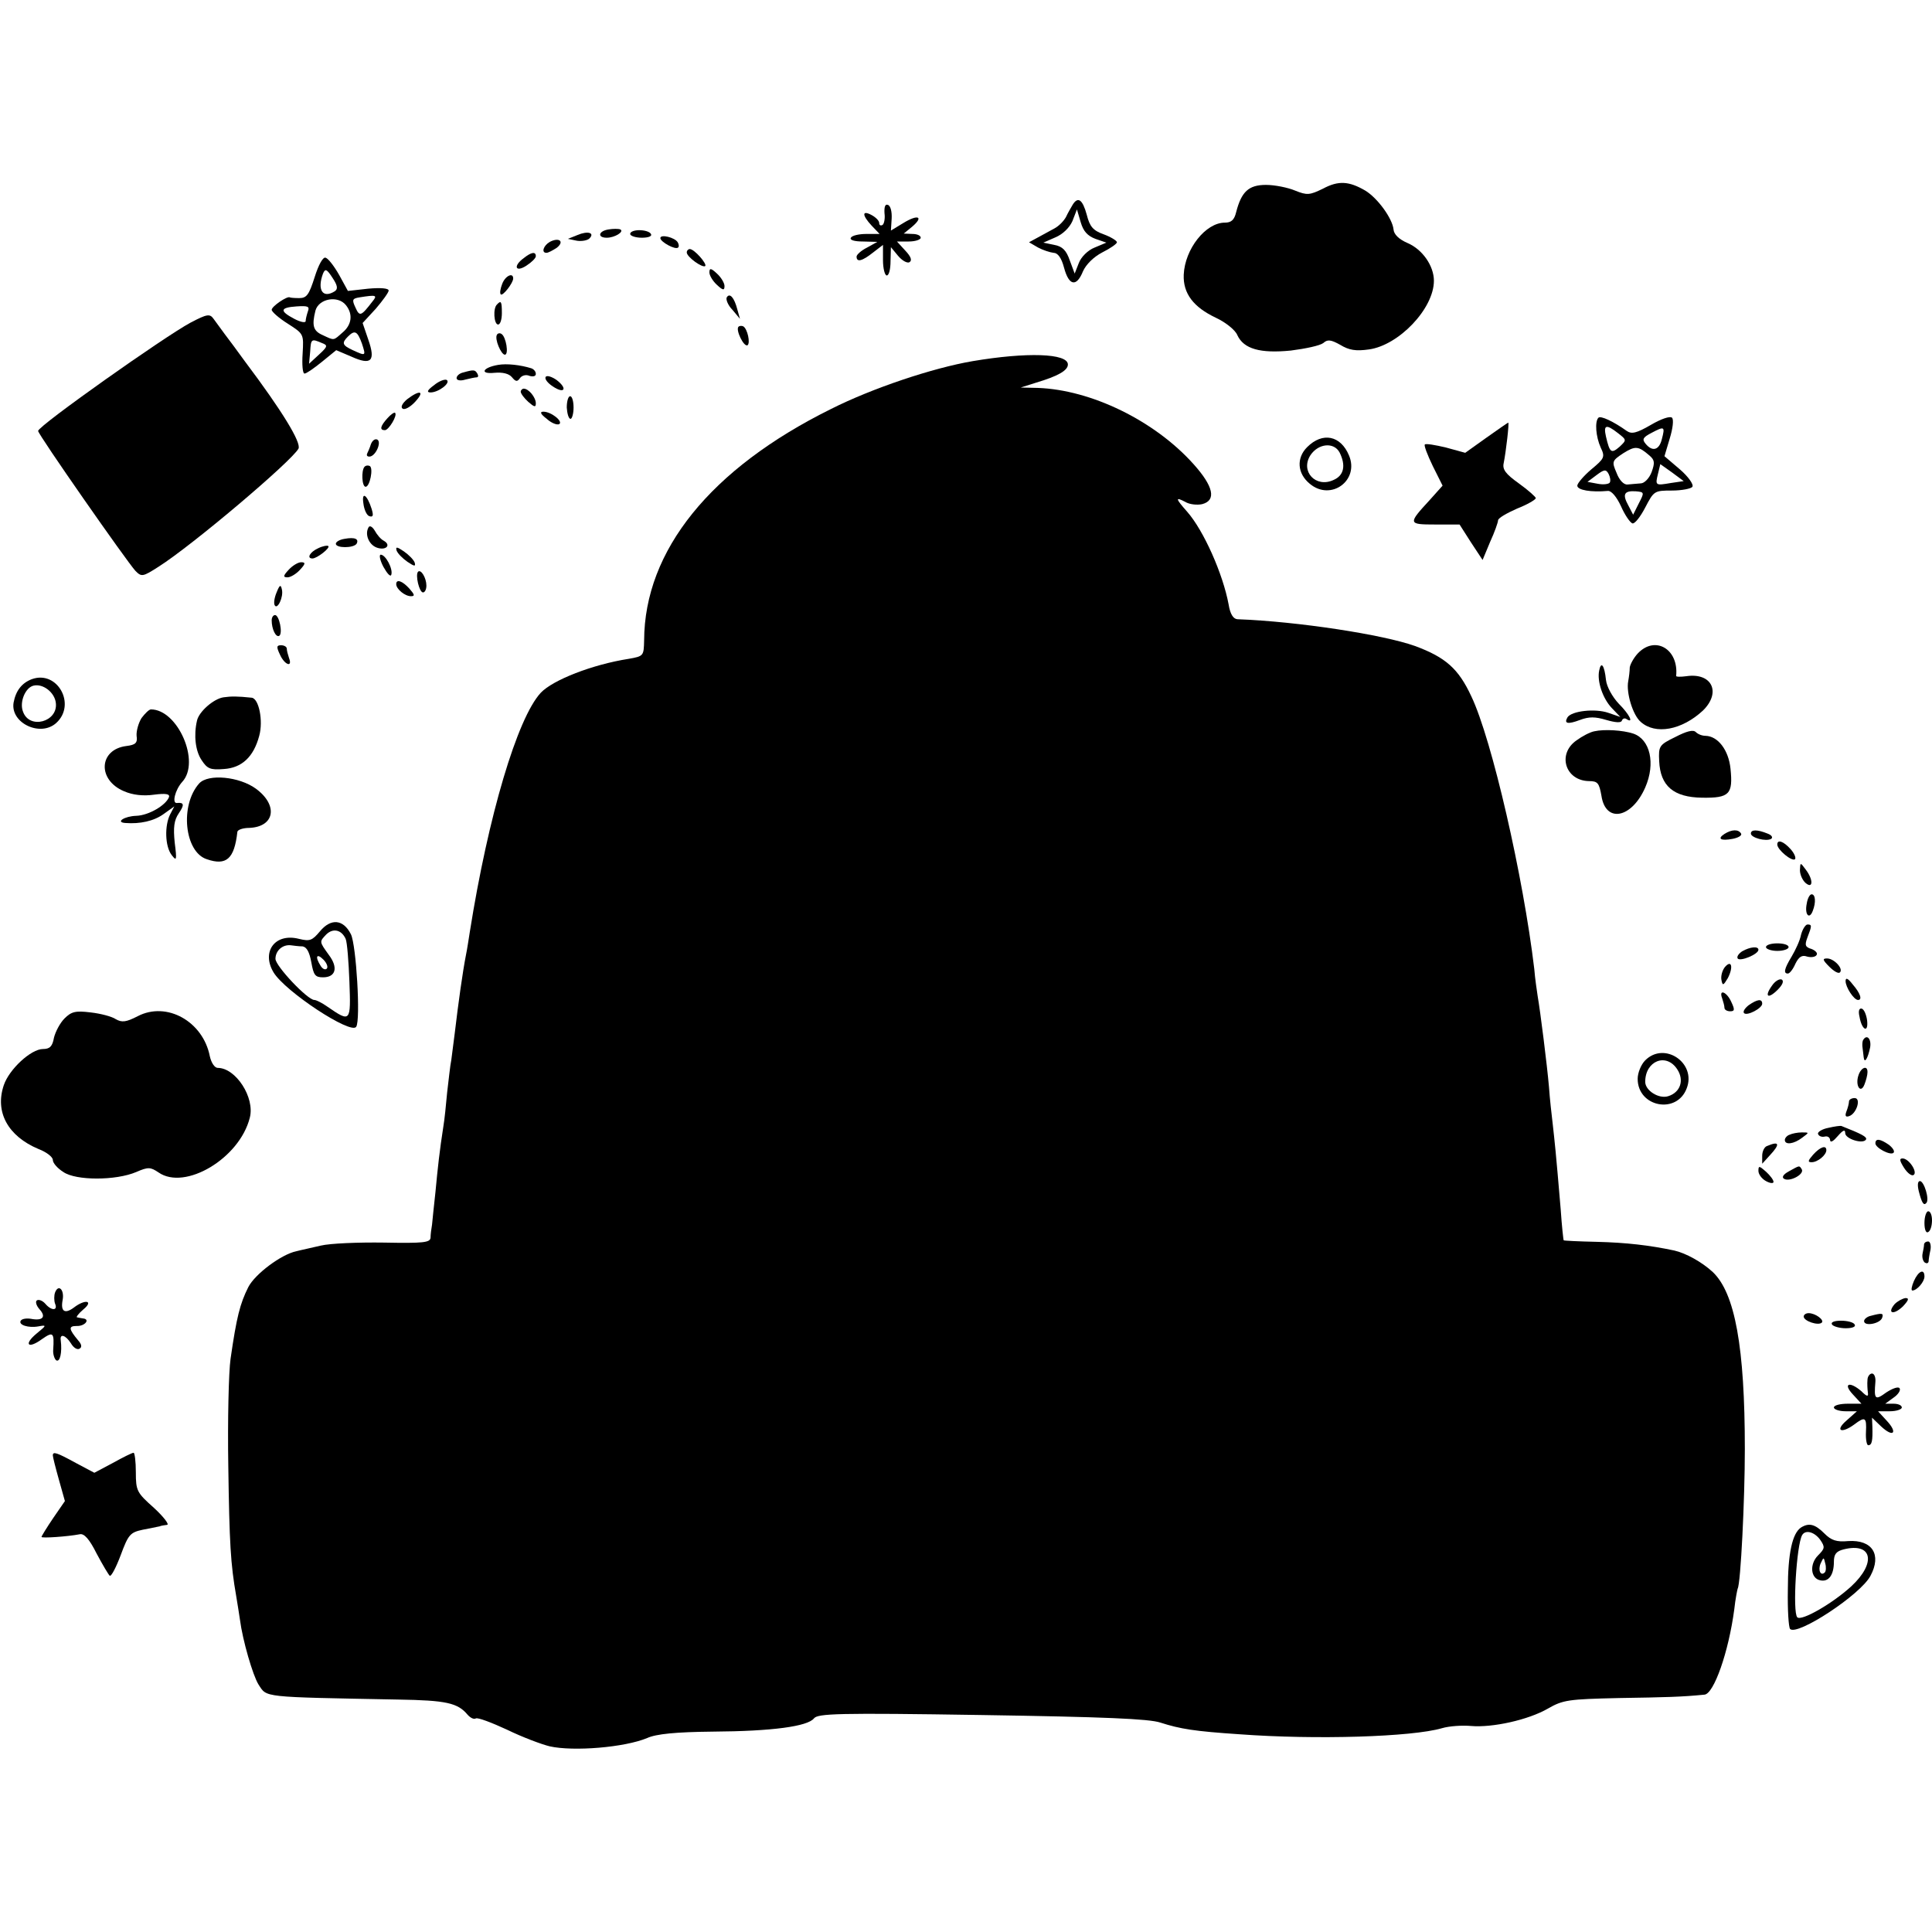 <?xml version="1.0" standalone="no"?>
<!DOCTYPE svg PUBLIC "-//W3C//DTD SVG 20010904//EN"
 "http://www.w3.org/TR/2001/REC-SVG-20010904/DTD/svg10.dtd">
<svg version="1.0" xmlns="http://www.w3.org/2000/svg"
 width="512pt" height="512pt" viewBox="0 0 512 512"
 preserveAspectRatio="xMidYMid meet">
<g transform="translate(0,512) scale(0.1,-0.1)"
fill="#000000" stroke="none">
<path d="M3506 4620 c-35 -17 -42 -18 -74 -5 -19 8 -54 15 -77 15 -46 0 -65
-18 -79 -72 -5 -21 -13 -28 -30 -28 -51 0 -106 -70 -109 -138 -2 -50 26 -86
85 -114 26 -12 52 -33 57 -46 17 -37 61 -49 142 -41 39 5 77 13 86 20 11 10
20 9 45 -5 23 -14 41 -17 76 -12 79 11 172 108 172 182 0 39 -30 83 -70 100
-23 10 -36 23 -37 36 -3 29 -42 83 -75 103 -43 25 -71 27 -112 5z"/>
<path d="M2843 4578 c-4 -7 -13 -22 -18 -33 -6 -11 -19 -24 -30 -30 -11 -6
-31 -17 -44 -24 l-24 -13 24 -14 c13 -7 32 -13 41 -14 11 0 21 -13 28 -40 13
-48 33 -51 50 -9 8 18 28 38 51 50 22 11 39 23 39 27 0 4 -16 14 -35 21 -28
10 -37 20 -45 52 -11 40 -23 49 -37 27z m60 -91 l29 -10 -31 -13 c-18 -7 -36
-25 -42 -41 l-11 -28 -13 35 c-9 26 -19 37 -41 41 l-29 6 32 14 c19 8 37 25
45 43 l12 31 10 -34 c7 -24 18 -36 39 -44z"/>
<path d="M2344 4555 c2 -14 -1 -28 -5 -31 -5 -3 -9 -1 -9 5 0 6 -9 15 -20 21
-26 14 -26 0 0 -28 l21 -22 -35 0 c-19 0 -38 -4 -41 -10 -4 -6 9 -10 32 -10
l38 -1 -27 -15 c-16 -8 -28 -19 -28 -24 0 -16 15 -12 44 11 l26 20 0 -40 c0
-23 5 -41 10 -41 6 0 10 17 10 38 l1 37 19 -23 c11 -13 24 -20 30 -17 8 5 4
15 -11 31 l-22 24 31 0 c18 0 32 5 32 10 0 6 -10 10 -22 10 l-23 1 22 18 c32
27 16 34 -23 10 l-33 -20 2 32 c1 18 -3 34 -10 36 -7 3 -10 -5 -9 -22z"/>
<path d="M1613 4512 c-27 -4 -31 -22 -5 -22 21 0 47 16 36 22 -5 2 -19 2 -31
0z"/>
<path d="M1530 4497 l-25 -10 24 -5 c13 -2 28 1 33 6 15 15 -4 21 -32 9z"/>
<path d="M1670 4500 c0 -5 14 -10 31 -10 17 0 28 4 24 10 -3 6 -17 10 -31 10
-13 0 -24 -4 -24 -10z"/>
<path d="M1750 4489 c0 -10 40 -32 47 -25 3 2 2 9 -1 14 -8 13 -46 22 -46 11z"/>
<path d="M1457 4479 c-17 -10 -23 -29 -9 -29 5 0 16 6 27 13 22 17 7 29 -18
16z"/>
<path d="M1820 4451 c0 -12 42 -42 49 -36 5 6 -29 45 -41 45 -4 0 -8 -4 -8 -9z"/>
<path d="M1388 4436 c-29 -21 -22 -39 7 -20 14 9 25 20 25 25 0 13 -12 11 -32
-5z"/>
<path d="M834 4386 c-15 -47 -21 -56 -41 -56 -13 0 -24 1 -25 2 -7 4 -48 -24
-48 -33 0 -5 19 -22 43 -37 42 -27 42 -27 39 -79 -2 -29 0 -53 5 -53 5 0 25
14 46 31 l38 31 40 -17 c53 -24 65 -12 45 45 l-15 44 35 38 c18 21 34 43 34
48 0 6 -20 8 -54 5 l-54 -6 -23 42 c-13 23 -29 44 -36 46 -7 3 -19 -19 -29
-51z m53 -38 c-32 -20 -47 4 -31 47 6 14 10 12 25 -11 14 -21 15 -30 6 -36z
m100 -27 c-30 -39 -34 -41 -45 -16 -10 21 -8 24 11 27 44 7 48 6 34 -11z m-70
-10 c19 -24 15 -52 -9 -72 -25 -22 -21 -22 -53 -7 -25 11 -29 25 -19 65 9 32
60 41 81 14z m-101 -16 c-3 -9 -6 -21 -6 -26 0 -5 -13 -3 -30 6 -40 21 -38 30
6 33 30 2 35 0 30 -13z m143 -85 c11 -34 11 -34 -24 -18 -28 13 -30 19 -13 36
18 18 25 15 37 -18z m-106 1 c16 -6 16 -9 -8 -31 l-26 -24 3 32 c2 34 3 35 31
23z"/>
<path d="M1880 4398 c0 -8 9 -23 20 -33 16 -15 20 -15 20 -3 0 8 -9 23 -20 33
-16 15 -20 15 -20 3z"/>
<path d="M1331 4368 c-5 -13 -7 -25 -4 -28 5 -6 33 30 33 42 0 17 -21 7 -29
-14z"/>
<path d="M1926 4332 c-3 -5 3 -21 15 -33 l20 -24 -7 25 c-8 31 -20 45 -28 32z"/>
<path d="M1317 4313 c-11 -10 -8 -53 3 -53 6 0 10 14 10 30 0 31 -2 35 -13 23z"/>
<path d="M505 4265 c-69 -37 -403 -273 -404 -287 -1 -8 235 -346 258 -371 16
-16 19 -16 61 11 90 57 352 279 371 313 8 16 -44 101 -141 230 -19 26 -43 59
-54 73 -10 14 -24 33 -30 41 -10 14 -17 13 -61 -10z"/>
<path d="M1957 4254 c-8 -8 14 -54 24 -49 8 6 0 43 -11 50 -4 2 -10 2 -13 -1z"/>
<path d="M1317 4233 c-7 -11 11 -53 21 -53 11 0 3 48 -9 55 -4 3 -10 2 -12 -2z"/>
<path d="M2578 4163 c-106 -18 -267 -72 -376 -127 -319 -158 -494 -375 -495
-613 -1 -41 -1 -42 -41 -49 -96 -15 -201 -56 -233 -90 -62 -67 -139 -325 -188
-634 -3 -19 -7 -46 -10 -60 -9 -46 -20 -125 -30 -209 -3 -23 -7 -55 -9 -70 -3
-14 -7 -53 -11 -86 -3 -33 -7 -73 -10 -90 -10 -64 -15 -110 -21 -174 -4 -36
-8 -75 -9 -86 -2 -11 -4 -27 -4 -35 -1 -13 -19 -15 -123 -13 -68 1 -143 -2
-168 -8 -25 -6 -54 -12 -65 -15 -39 -8 -109 -60 -127 -95 -22 -44 -31 -79 -47
-190 -5 -35 -8 -163 -6 -284 3 -206 6 -259 21 -345 3 -19 8 -48 10 -63 7 -54
34 -147 49 -171 23 -35 5 -33 370 -40 128 -2 158 -9 184 -40 8 -9 17 -13 22
-10 5 3 42 -11 83 -30 41 -20 92 -39 113 -44 63 -14 198 -3 258 22 24 11 77
16 173 17 160 1 252 14 269 35 10 13 62 15 445 9 323 -5 443 -10 473 -20 53
-17 90 -23 210 -31 203 -15 457 -7 536 16 20 6 55 8 77 6 57 -5 152 16 204 46
40 23 54 25 188 28 126 2 167 3 227 9 25 2 64 113 79 226 3 28 8 52 9 55 8 13
19 236 19 370 0 270 -26 413 -85 469 -28 26 -71 50 -102 57 -66 14 -127 21
-205 23 -48 1 -87 3 -88 4 -1 1 -5 38 -8 82 -13 155 -16 180 -21 225 -3 25 -8
69 -10 99 -5 58 -23 201 -30 241 -2 14 -7 46 -9 72 -29 244 -112 608 -167 723
-34 73 -68 103 -149 133 -84 30 -309 65 -471 71 -11 1 -19 14 -23 39 -15 81
-66 196 -110 246 -31 35 -32 40 -5 26 11 -7 32 -9 45 -6 38 10 30 47 -23 106
-103 115 -271 197 -413 202 l-45 1 41 13 c57 17 84 32 84 48 0 30 -110 33
-252 9z"/>
<path d="M1320 4153 c-41 -7 -50 -25 -10 -21 22 2 39 -2 47 -12 10 -12 14 -12
21 -2 5 7 16 10 25 6 10 -3 17 -1 17 5 0 7 -6 13 -12 15 -29 9 -65 13 -88 9z"/>
<path d="M1228 4133 c-10 -2 -18 -9 -18 -15 0 -6 10 -8 23 -4 12 3 26 6 30 6
5 0 5 5 2 10 -6 10 -9 11 -37 3z"/>
<path d="M1446 4121 c-3 -5 5 -16 19 -25 31 -21 40 -6 10 17 -13 9 -26 13 -29
8z"/>
<path d="M1150 4099 c-18 -13 -20 -19 -9 -19 21 0 54 25 43 33 -5 3 -21 -3
-34 -14z"/>
<path d="M1380 4082 c0 -5 9 -17 20 -27 16 -14 20 -15 20 -4 0 16 -19 39 -32
39 -4 0 -8 -4 -8 -8z"/>
<path d="M1079 4062 c-13 -11 -18 -21 -12 -25 6 -4 21 5 33 18 27 29 13 33
-21 7z"/>
<path d="M1502 4040 c1 -16 5 -30 10 -30 4 0 8 14 8 30 0 17 -4 30 -9 30 -5 0
-9 -13 -9 -30z"/>
<path d="M1027 4012 c-19 -21 -22 -32 -7 -32 10 0 34 39 27 46 -2 2 -11 -4
-20 -14z"/>
<path d="M1449 4010 c12 -11 27 -17 33 -14 11 7 -21 33 -42 33 -10 0 -8 -6 9
-19z"/>
<path d="M4236 4013 c-10 -10 -7 -50 6 -79 12 -25 10 -29 -25 -58 -20 -17 -37
-37 -37 -43 0 -12 37 -18 81 -14 9 1 23 -15 35 -41 10 -23 24 -43 30 -45 6 -2
21 17 34 42 23 44 24 45 71 45 26 0 51 5 54 10 4 6 -11 27 -33 46 l-41 35 14
47 c8 26 11 50 6 55 -5 5 -29 -3 -56 -19 -38 -22 -51 -25 -64 -16 -35 25 -69
41 -75 35z m52 -41 c23 -18 23 -18 4 -36 -22 -19 -26 -16 -36 27 -7 31 0 34
32 9z m116 -16 c-7 -29 -25 -34 -43 -12 -10 12 -7 17 16 29 34 18 36 17 27
-17z m-33 -43 c14 -12 15 -19 6 -44 -6 -16 -19 -30 -29 -30 -10 -1 -26 -2 -35
-3 -10 -1 -22 12 -29 31 -13 30 -12 32 18 52 32 20 40 19 69 -6z m57 -73 c-41
-7 -42 -7 -34 25 l6 25 31 -22 31 -23 -34 -5z m-162 1 c-3 -4 -17 -6 -32 -3
l-27 5 24 18 c20 15 25 16 32 3 4 -8 6 -18 3 -23z m77 -55 l-15 -30 -13 25
c-16 29 -11 39 20 37 23 -2 23 -3 8 -32z"/>
<path d="M3939 3960 l-56 -40 -51 14 c-29 7 -54 11 -56 8 -3 -2 7 -28 21 -57
l26 -52 -34 -38 c-58 -63 -58 -65 14 -65 l65 0 30 -47 31 -47 20 48 c12 26 21
52 21 57 0 6 23 19 50 31 28 11 50 24 50 28 0 3 -20 21 -45 39 -35 25 -44 37
-40 54 6 30 15 107 12 107 -1 0 -27 -18 -58 -40z"/>
<path d="M983 3943 c-3 -10 -8 -21 -10 -25 -2 -5 0 -8 6 -8 16 0 33 38 21 45
-6 3 -13 -2 -17 -12z"/>
<path d="M3464 3935 c-29 -29 -26 -70 7 -97 56 -47 132 9 104 75 -22 53 -70
63 -111 22z m86 -14 c17 -34 12 -61 -16 -73 -47 -22 -89 23 -61 66 21 31 62
35 77 7z"/>
<path d="M966 3883 c-9 -10 -7 -53 3 -53 11 0 21 49 11 55 -4 2 -10 2 -14 -2z"/>
<path d="M963 3786 c2 -17 9 -32 16 -34 10 -3 11 2 6 19 -12 38 -27 48 -22 15z"/>
<path d="M977 3723 c-11 -18 0 -46 21 -54 24 -9 40 6 19 18 -8 4 -18 16 -24
27 -6 10 -13 14 -16 9z"/>
<path d="M913 3692 c-13 -2 -23 -8 -23 -13 0 -12 47 -12 55 0 7 13 -5 18 -32
13z"/>
<path d="M843 3667 c-22 -10 -31 -27 -15 -27 12 0 48 28 42 33 -3 2 -15 0 -27
-6z"/>
<path d="M1051 3661 c3 -8 16 -21 29 -30 18 -12 22 -13 19 -2 -3 8 -16 21 -29
30 -18 12 -22 13 -19 2z"/>
<path d="M1016 3618 c10 -18 19 -28 21 -21 5 15 -15 53 -28 53 -5 0 -2 -15 7
-32z"/>
<path d="M765 3610 c-15 -16 -15 -20 -3 -20 8 0 23 9 33 20 15 16 15 20 3 20
-8 0 -23 -9 -33 -20z"/>
<path d="M1108 3605 c-8 -8 3 -55 13 -55 5 0 9 8 9 18 0 20 -14 44 -22 37z"/>
<path d="M1050 3572 c0 -13 23 -32 39 -32 11 0 10 4 -4 20 -19 21 -35 26 -35
12z"/>
<path d="M733 3550 c-6 -14 -8 -29 -5 -34 7 -13 24 22 19 42 -3 14 -6 12 -14
-8z"/>
<path d="M720 3476 c0 -23 11 -46 20 -41 10 6 0 55 -11 55 -5 0 -9 -6 -9 -14z"/>
<path d="M742 3385 c12 -27 34 -35 24 -9 -3 9 -6 20 -6 25 0 5 -7 9 -15 9 -12
0 -13 -4 -3 -25z"/>
<path d="M4340 3388 c-11 -12 -20 -29 -21 -37 0 -9 -2 -25 -4 -36 -6 -30 12
-90 33 -108 39 -35 109 -22 165 30 49 48 24 101 -44 91 -15 -2 -28 -2 -27 1 7
71 -56 108 -102 59z"/>
<path d="M4238 3343 c-6 -28 9 -74 34 -100 l22 -23 -32 11 c-35 12 -97 5 -108
-12 -10 -17 1 -19 33 -7 24 9 40 9 70 0 24 -7 39 -8 41 -2 2 6 8 8 13 4 19
-12 8 12 -21 41 -17 18 -32 45 -34 63 -4 39 -13 51 -18 25z"/>
<path d="M84 3320 c-26 -10 -42 -30 -48 -62 -9 -54 71 -92 113 -54 54 49 3
141 -65 116z m64 -63 c6 -50 -70 -71 -87 -23 -10 25 6 64 28 69 25 6 56 -18
59 -46z"/>
<path d="M592 3272 c-26 -4 -65 -38 -70 -62 -9 -39 -4 -80 12 -104 15 -23 23
-27 59 -24 48 3 79 32 94 88 11 40 -1 99 -20 101 -38 4 -54 4 -75 1z"/>
<path d="M375 3217 c-8 -13 -14 -34 -13 -47 3 -19 -3 -24 -27 -27 -73 -9 -78
-90 -6 -120 23 -10 51 -13 79 -9 31 4 42 2 40 -6 -8 -22 -54 -49 -87 -50 -31
-1 -56 -17 -29 -19 39 -3 76 5 102 24 l28 20 -11 -21 c-15 -29 -14 -85 4 -108
13 -17 14 -14 8 33 -4 40 -2 59 11 78 15 22 14 29 -5 27 -14 -2 -5 35 14 56
49 53 -12 192 -83 192 -5 0 -16 -11 -25 -23z"/>
<path d="M4225 3182 c-11 -2 -32 -13 -47 -24 -52 -36 -30 -107 33 -108 23 0
27 -5 33 -39 11 -73 80 -60 116 22 28 64 13 128 -32 143 -28 9 -76 12 -103 6z"/>
<path d="M4440 3167 c-43 -21 -45 -24 -43 -64 3 -66 38 -96 114 -97 72 -1 82
9 75 77 -5 49 -33 86 -66 87 -9 0 -20 4 -26 10 -7 7 -25 2 -54 -13z"/>
<path d="M528 3044 c-52 -58 -39 -182 20 -201 52 -18 73 1 81 72 0 6 15 11 32
11 67 3 77 60 17 104 -44 32 -126 40 -150 14z"/>
<path d="M4570 2910 c-20 -13 -10 -19 22 -13 15 3 25 9 22 14 -7 12 -25 11
-44 -1z"/>
<path d="M4640 2911 c0 -11 40 -22 54 -14 5 4 1 10 -10 14 -27 11 -44 11 -44
0z"/>
<path d="M4710 2882 c0 -14 39 -46 47 -39 3 4 -2 16 -12 27 -19 21 -35 26 -35
12z"/>
<path d="M4770 2814 c0 -12 7 -27 15 -34 20 -17 21 9 0 36 -14 19 -14 19 -15
-2z"/>
<path d="M4788 2725 c-6 -29 7 -43 16 -19 9 23 7 44 -3 44 -5 0 -11 -11 -13
-25z"/>
<path d="M848 2652 c-21 -25 -27 -27 -56 -20 -63 16 -100 -34 -67 -89 31 -51
206 -166 219 -144 12 18 0 217 -14 245 -20 40 -53 43 -82 8z m68 -20 c4 -9 8
-61 10 -114 4 -107 3 -108 -58 -66 -14 10 -30 18 -35 18 -18 0 -103 90 -103
109 0 21 18 38 40 36 8 -1 22 -3 32 -3 11 -2 18 -15 23 -42 6 -34 10 -40 31
-40 34 0 41 26 15 60 -25 35 -25 34 -6 54 18 17 40 12 51 -12z m-50 -79 c-4
-4 -11 -1 -16 7 -16 25 -11 35 7 17 9 -9 13 -20 9 -24z"/>
<path d="M4773 2643 c-3 -16 -15 -41 -25 -58 -20 -33 -22 -45 -10 -45 5 0 14
12 20 26 9 18 17 24 31 19 11 -3 22 -1 25 4 4 5 -3 12 -13 16 -17 5 -19 10
-11 31 12 31 12 34 0 34 -5 0 -13 -12 -17 -27z"/>
<path d="M4680 2610 c0 -5 14 -10 30 -10 17 0 30 5 30 10 0 6 -13 10 -30 10
-16 0 -30 -4 -30 -10z"/>
<path d="M4617 2599 c-9 -6 -15 -14 -12 -19 6 -9 55 11 55 23 0 10 -22 8 -43
-4z"/>
<path d="M4848 2558 c12 -12 24 -19 28 -15 10 10 -16 37 -34 37 -13 0 -12 -4
6 -22z"/>
<path d="M4571 2557 c-7 -9 -11 -24 -9 -34 3 -16 5 -15 17 5 15 29 10 50 -8
29z"/>
<path d="M4696 2508 c-21 -29 -11 -37 15 -11 13 13 17 23 11 27 -6 3 -18 -4
-26 -16z"/>
<path d="M4891 2520 c0 -16 22 -50 33 -50 12 0 6 18 -14 41 -13 17 -19 19 -19
9z"/>
<path d="M4564 2474 c3 -9 6 -20 6 -25 0 -5 7 -9 15 -9 12 0 13 4 3 25 -12 27
-34 35 -24 9z"/>
<path d="M4634 2456 c-10 -8 -16 -17 -12 -21 8 -8 48 13 48 25 0 14 -13 12
-36 -4z"/>
<path d="M365 2427 c-31 -16 -42 -17 -58 -8 -10 7 -40 15 -67 18 -40 5 -51 2
-69 -16 -12 -12 -24 -35 -28 -51 -4 -23 -11 -30 -29 -30 -32 0 -90 -54 -104
-96 -24 -71 11 -135 92 -169 21 -8 38 -21 38 -29 0 -8 12 -22 28 -32 33 -23
139 -23 193 0 32 14 38 13 59 -1 70 -49 215 37 242 145 14 53 -37 132 -85 132
-8 0 -17 13 -21 31 -18 92 -114 146 -191 106z"/>
<path d="M4928 2425 c6 -35 24 -44 20 -9 -2 15 -8 29 -14 31 -7 2 -10 -6 -6
-22z"/>
<path d="M4937 2363 c-2 -5 -2 -14 -1 -20 1 -7 2 -18 3 -25 2 -18 11 -3 17 26
4 23 -9 37 -19 19z"/>
<path d="M4360 2310 c-11 -11 -20 -33 -20 -49 0 -75 104 -95 130 -25 26 67
-59 125 -110 74z m85 -24 c19 -29 8 -61 -24 -71 -25 -8 -61 15 -61 38 0 56 56
78 85 33z"/>
<path d="M4925 2270 c-9 -27 6 -50 16 -24 4 10 8 25 8 32 1 20 -17 14 -24 -8z"/>
<path d="M4900 2201 c0 -5 -3 -17 -7 -27 -4 -11 -2 -15 7 -12 20 6 33 48 15
48 -8 0 -15 -4 -15 -9z"/>
<path d="M4845 2131 c-16 -3 -29 -11 -27 -16 2 -6 10 -9 18 -7 8 2 14 -3 14
-10 1 -7 9 -2 20 11 14 16 20 19 20 8 0 -15 47 -30 55 -17 4 7 -12 15 -65 36
-3 1 -18 -1 -35 -5z"/>
<path d="M4743 2113 c-7 -2 -13 -9 -13 -14 0 -14 24 -11 46 6 19 14 19 14 -1
14 -11 0 -26 -3 -32 -6z"/>
<path d="M4970 2090 c0 -12 40 -33 48 -25 4 4 -2 13 -12 21 -23 16 -36 18 -36
4z"/>
<path d="M4683 2083 c-7 -2 -13 -14 -13 -26 l0 -21 20 22 c28 30 26 39 -7 25z"/>
<path d="M4805 2060 c-14 -16 -15 -20 -4 -20 16 0 39 19 39 32 0 14 -16 9 -35
-12z"/>
<path d="M5046 2025 c9 -14 20 -22 25 -19 12 7 -12 44 -29 44 -9 0 -8 -6 4
-25z"/>
<path d="M4660 2017 c0 -9 9 -21 20 -27 11 -6 20 -7 20 -2 0 5 -9 17 -20 27
-18 16 -20 16 -20 2z"/>
<path d="M4741 2016 c-15 -8 -20 -16 -13 -20 15 -9 54 12 47 25 -7 11 -5 11
-34 -5z"/>
<path d="M5085 1963 c8 -31 13 -39 20 -31 9 9 -6 58 -17 58 -6 0 -7 -11 -3
-27z"/>
<path d="M5100 1879 c0 -17 4 -28 10 -24 6 3 10 17 10 31 0 13 -4 24 -10 24
-5 0 -10 -14 -10 -31z"/>
<path d="M5099 1823 c0 -5 -2 -16 -4 -25 -2 -10 1 -20 6 -24 5 -3 9 -2 10 3 0
4 2 18 5 31 2 12 -1 22 -6 22 -6 0 -10 -3 -11 -7z"/>
<path d="M5072 1725 c-6 -14 -8 -25 -4 -25 12 0 32 23 32 37 0 22 -16 15 -28
-12z"/>
<path d="M146 1695 c-3 -8 -3 -22 0 -30 8 -19 -10 -19 -26 0 -7 8 -17 12 -22
9 -5 -3 -2 -14 7 -24 18 -20 8 -31 -23 -25 -12 2 -24 0 -27 -5 -7 -11 20 -20
47 -15 22 4 22 3 -5 -19 -35 -29 -23 -42 14 -15 30 21 33 18 30 -28 -1 -11 3
-24 8 -28 10 -6 16 21 12 53 -3 19 13 14 27 -8 7 -12 17 -18 23 -14 7 4 5 12
-4 22 -25 30 -26 38 -4 38 22 -1 37 18 17 20 -5 1 -13 2 -16 3 -3 0 4 10 17
21 28 23 5 28 -25 5 -24 -18 -36 -11 -30 20 5 27 -11 43 -20 20z"/>
<path d="M5021 1664 c-21 -25 -3 -30 22 -6 15 16 17 22 7 22 -8 -1 -21 -8 -29
-16z"/>
<path d="M4780 1631 c0 -12 39 -25 48 -16 7 7 -17 25 -35 25 -7 0 -13 -4 -13
-9z"/>
<path d="M4958 1633 c-10 -2 -18 -9 -18 -14 0 -15 43 -7 48 9 4 12 0 13 -30 5z"/>
<path d="M4855 1610 c3 -5 20 -10 36 -10 18 0 28 4 24 10 -3 6 -20 10 -36 10
-18 0 -28 -4 -24 -10z"/>
<path d="M4949 1463 c-1 -10 0 -25 1 -33 2 -12 -2 -12 -17 3 -31 27 -50 21
-23 -8 l23 -25 -36 0 c-20 0 -37 -4 -37 -10 0 -5 14 -10 31 -10 l30 0 -28 -25
c-31 -27 -13 -35 21 -10 29 22 33 19 31 -20 -1 -19 2 -35 6 -35 10 0 12 12 11
49 l-1 24 24 -23 c33 -31 45 -17 15 15 l-23 25 31 0 c18 0 32 5 32 10 0 6 -10
10 -22 10 l-22 0 22 16 c12 8 20 20 16 25 -3 5 -18 0 -35 -11 -30 -22 -33 -19
-29 28 1 12 -3 22 -9 22 -6 0 -12 -8 -12 -17z"/>
<path d="M140 1263 c0 -4 7 -32 16 -64 l16 -57 -31 -45 c-17 -25 -31 -48 -31
-50 0 -4 70 1 101 7 12 3 26 -13 45 -51 16 -30 32 -57 35 -59 4 -2 17 23 29
55 20 54 25 60 58 67 21 4 40 8 45 9 4 2 13 3 20 4 6 1 -9 21 -35 45 -45 40
-48 45 -48 94 0 29 -3 52 -6 52 -4 0 -28 -12 -55 -27 l-49 -26 -49 26 c-51 28
-61 31 -61 20z"/>
<path d="M4773 1072 c-23 -15 -35 -68 -35 -165 -1 -53 2 -100 6 -104 19 -19
187 91 213 141 30 56 5 96 -59 92 -31 -3 -45 2 -63 20 -25 25 -41 29 -62 16z
m51 -33 c13 -19 12 -23 -6 -41 -23 -23 -20 -61 6 -66 22 -5 36 14 36 49 0 20
6 28 26 33 76 19 87 -36 20 -98 -49 -45 -132 -93 -143 -82 -13 13 -2 193 13
218 9 15 33 8 48 -13z m12 -86 c-11 -11 -19 6 -11 24 8 17 8 17 12 0 3 -10 2
-21 -1 -24z"/>
</g>
</svg>
